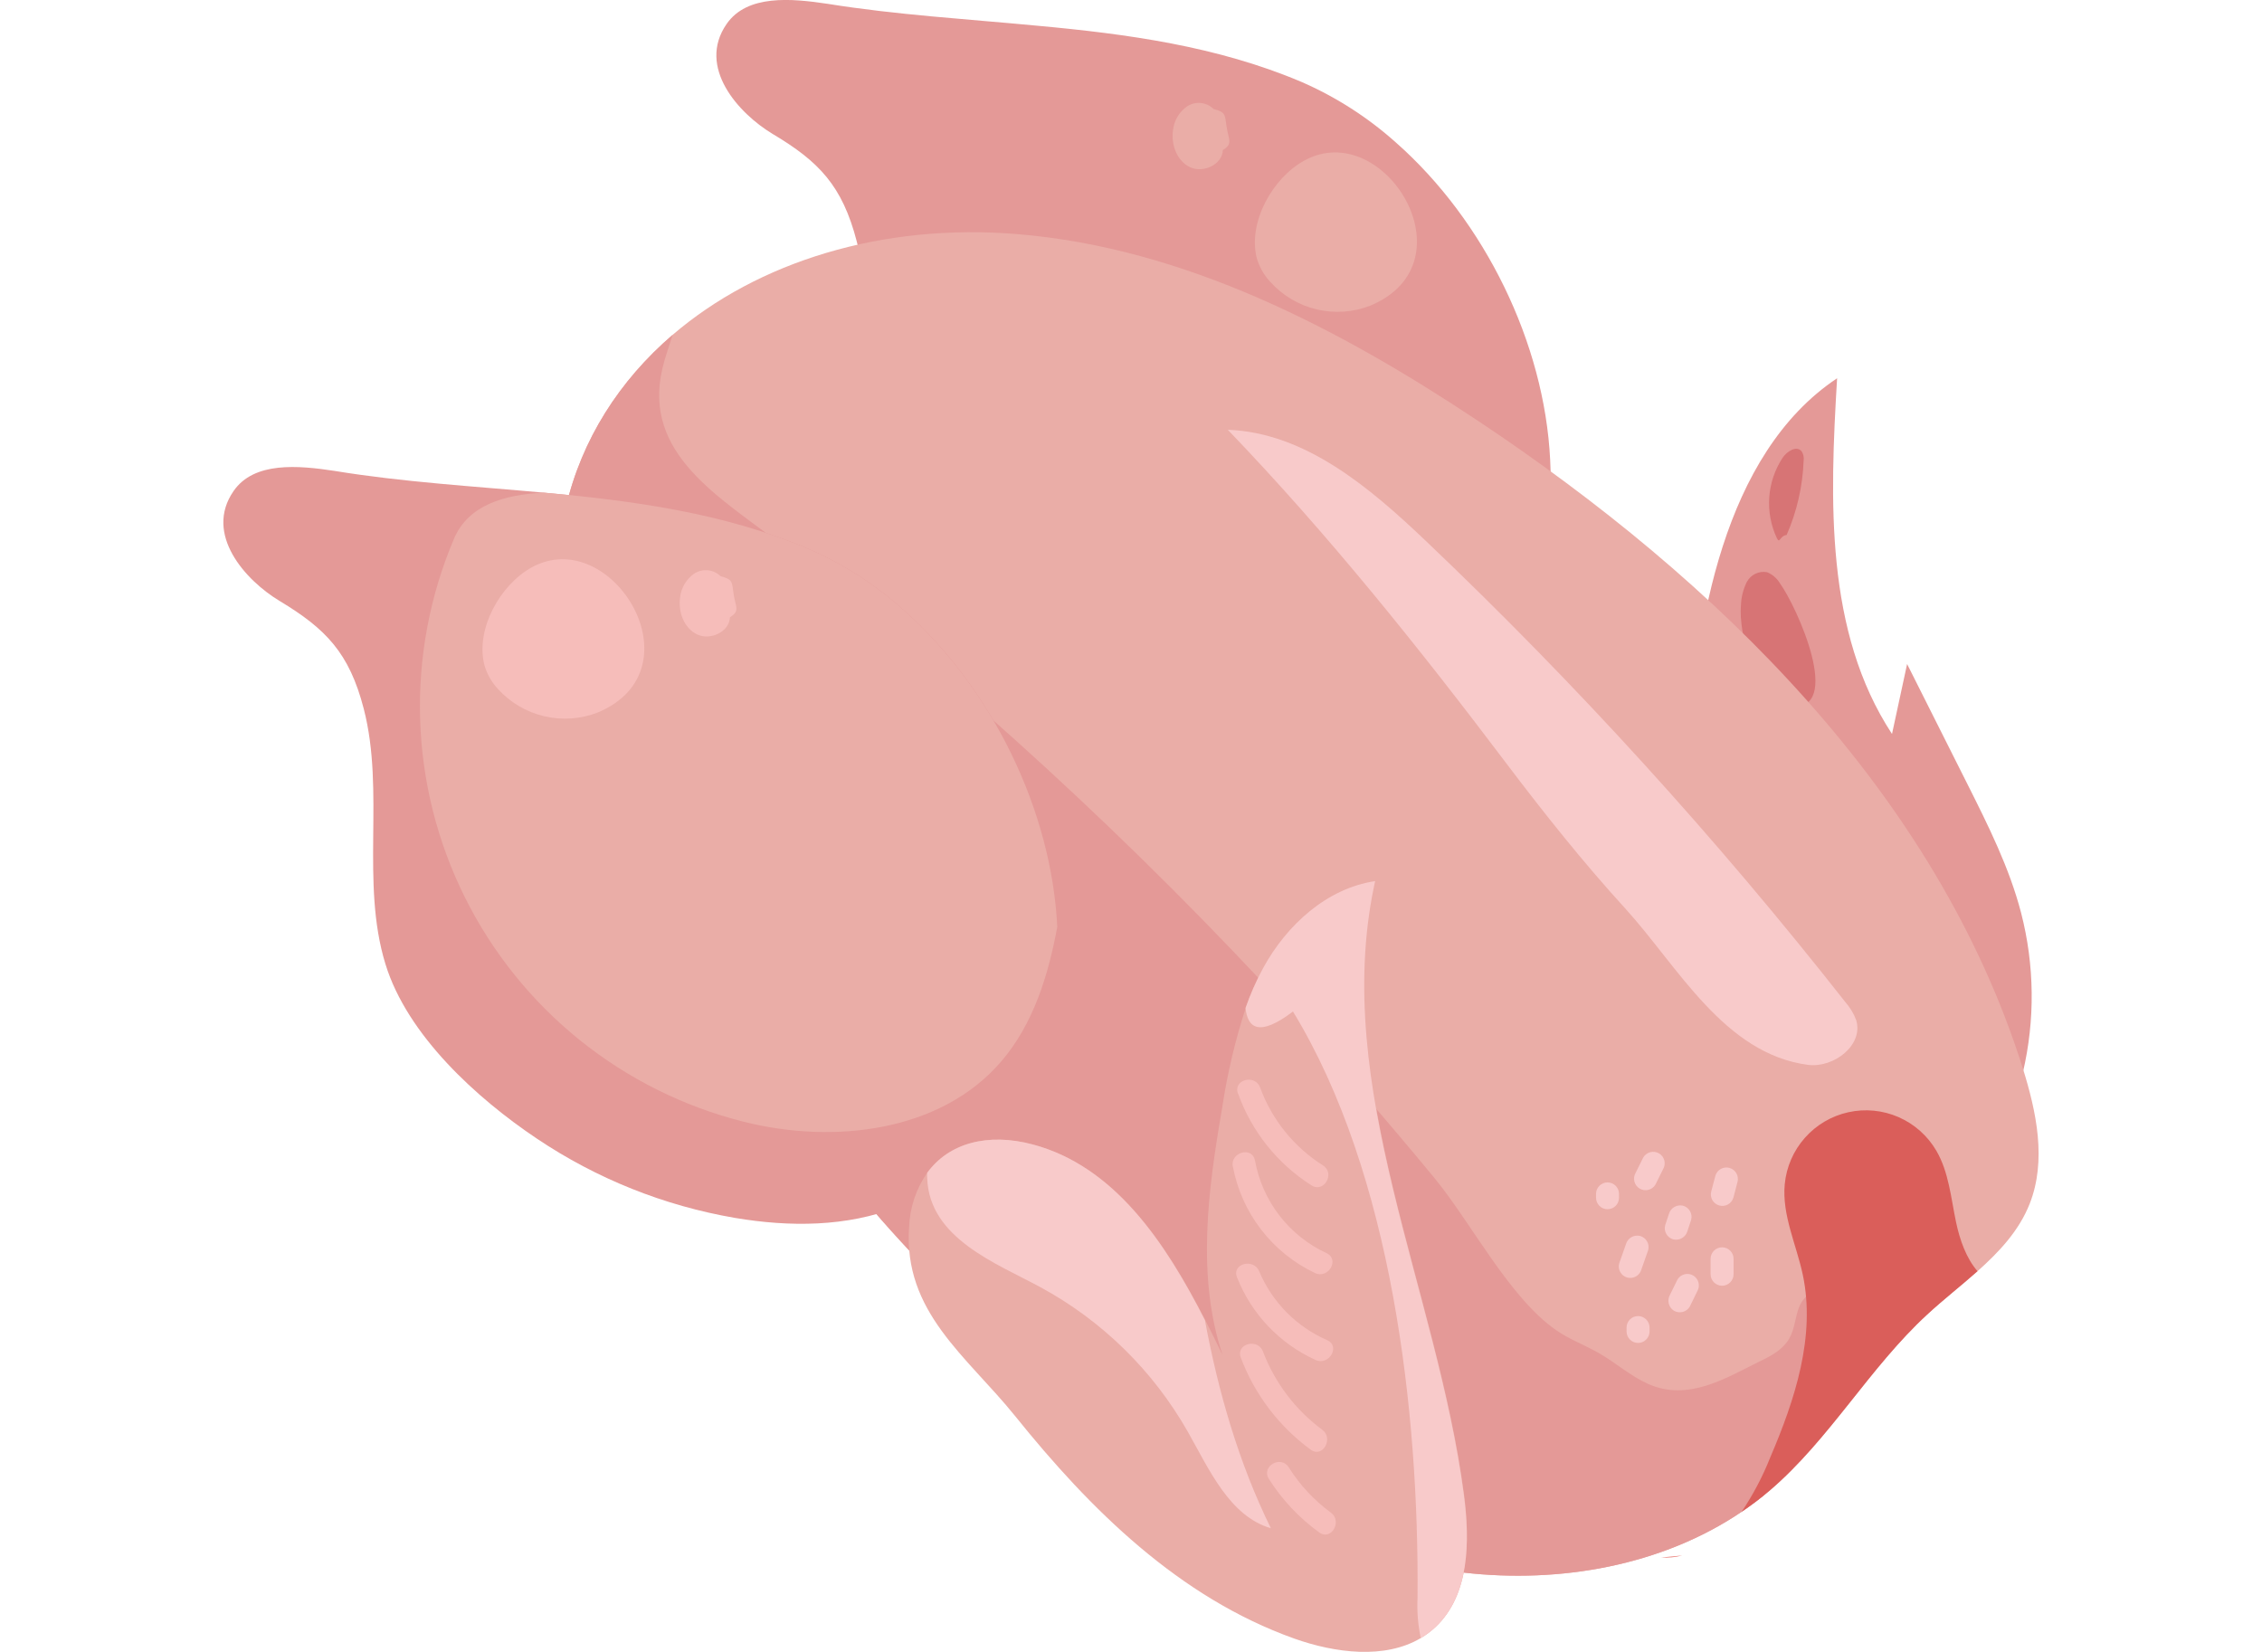 <svg width="89" height="65" viewBox="0 0 89 81" fill="none" xmlns="http://www.w3.org/2000/svg">
<g clip-path="url(#clip0)">
<path d="M64.672 27.149C63.751 31.12 61.041 34.777 57.246 36.267C54.73 37.254 51.929 37.257 49.264 36.809C45.785 36.214 42.471 34.889 39.541 32.921C36.616 30.959 33.189 27.862 32.117 24.36C30.889 20.353 32.117 15.912 31.055 11.845C30.346 9.1 29.193 7.917 26.933 6.57C25.255 5.562 23.209 3.296 24.669 1.181C25.675 -0.284 27.857 -0.078 29.616 0.186C32.98 0.728 36.44 0.932 39.88 1.259C44.319 1.665 48.725 2.266 52.845 4.011C54.548 4.751 56.12 5.76 57.502 7C61.841 10.833 64.77 16.821 65.052 22.547C65.139 24.091 65.011 25.64 64.672 27.149V27.149Z" fill="#E49997"/>
<path d="M50.665 12.651C50.791 13.09 51.021 13.493 51.334 13.826C51.937 14.495 52.729 14.964 53.605 15.172C54.48 15.379 55.398 15.315 56.236 14.987C61.302 12.865 56.908 5.729 53.003 7.871C51.445 8.72 50.225 10.893 50.665 12.651Z" fill="#EAADA7"/>
<path d="M49.005 7.355C48.977 8.07 48.043 8.504 47.397 8.199C46.75 7.894 46.455 7.086 46.561 6.378C46.587 6.145 46.662 5.919 46.783 5.718C46.904 5.516 47.067 5.343 47.261 5.21C47.458 5.083 47.693 5.027 47.927 5.051C48.161 5.075 48.379 5.178 48.547 5.343C49.135 5.505 49.1 5.595 49.186 6.207C49.271 6.819 49.523 7.051 49.005 7.355Z" fill="#EAADA7"/>
<path d="M79.121 18.548C78.763 24.531 78.527 30.982 81.813 35.99L82.553 32.561L85.505 38.438C86.531 40.482 87.566 42.547 88.142 44.761C88.804 47.325 88.834 50.011 88.23 52.589C87.913 53.936 87.349 55.339 86.179 56.079C84.828 56.935 83.046 56.668 81.562 56.079C74.284 53.151 71.403 44.229 71.821 36.967C72.186 30.675 73.532 22.272 79.121 18.548Z" fill="#E49997"/>
<path d="M76.322 28.61C76.176 28.361 75.952 28.168 75.686 28.058C75.491 28.022 75.29 28.049 75.112 28.135C74.933 28.221 74.787 28.362 74.694 28.537C74.518 28.891 74.42 29.279 74.407 29.675C74.274 30.999 75.102 34.459 76.818 34.643C79.493 34.925 77.13 29.713 76.322 28.61Z" fill="#D77475"/>
<path d="M88.562 59.03C88.039 60.352 87.075 61.38 86.006 62.334C85.195 63.054 84.325 63.731 83.537 64.459C80.701 67.073 78.756 70.57 75.832 73.076C75.719 73.171 75.608 73.265 75.492 73.355C75.155 73.627 74.803 73.887 74.445 74.128C70.542 76.772 65.54 77.654 60.824 77.115C55.527 76.505 50.547 74.239 46.005 71.442C32.323 63.016 24.173 50.587 18.045 36.104C14.595 27.97 16.815 20.9 22.024 16.42C26.198 12.842 32.293 10.926 38.954 11.482C47.125 12.162 54.677 16.088 61.504 20.63C73.24 28.436 83.975 38.911 88.218 52.358C88.9 54.526 89.398 56.908 88.562 59.03Z" fill="#EAADA7"/>
<path d="M75.492 73.356C75.155 73.627 74.803 73.887 74.445 74.129C70.542 76.773 65.54 77.654 60.824 77.115C55.527 76.506 50.547 74.239 46.005 71.442C32.323 63.017 24.173 50.588 18.045 36.104C14.595 27.971 16.815 20.9 22.024 16.42C21.855 16.979 21.644 17.541 21.52 18.087C20.547 22.272 24.361 24.382 27.276 26.649C36.294 33.613 44.7 41.337 52.402 49.736C54.797 52.35 57.123 55.026 59.377 57.764C61.174 59.945 63.031 63.611 65.336 65.22C66 65.683 66.773 65.963 67.472 66.368C68.285 66.839 68.997 67.478 69.856 67.861C71.823 68.74 73.658 67.577 75.371 66.733C75.907 66.481 76.466 66.167 76.766 65.65C77.065 65.134 77.055 64.58 77.269 64.067C77.483 63.553 78.056 63.08 78.552 63.329C78.628 63.986 79.627 64.286 80.049 63.777C80.241 67.421 78.165 70.832 75.492 73.356Z" fill="#E49997"/>
<path d="M40.499 50.061C39.578 54.034 36.868 57.691 33.073 59.181C30.557 60.168 27.753 60.171 25.091 59.722C21.612 59.127 18.298 57.801 15.368 55.832C12.444 53.873 9.016 50.773 7.944 47.271C6.714 43.265 7.932 38.823 6.882 34.759C6.173 32.012 5.018 30.831 2.76 29.471C1.082 28.464 -0.964 26.198 0.496 24.082C1.502 22.617 3.684 22.823 5.443 23.09C8.807 23.642 12.273 23.843 15.71 24.158C20.151 24.563 24.558 25.165 28.674 26.91C30.378 27.649 31.952 28.658 33.335 29.899C37.67 33.734 40.602 39.719 40.884 45.448C40.971 46.996 40.841 48.549 40.499 50.061V50.061Z" fill="#E49997"/>
<path d="M40.885 45.448C40.447 47.825 39.712 50.209 38.147 52.037C35.182 55.505 29.926 56.119 25.504 55.004C22.565 54.263 19.821 52.894 17.461 50.992C15.101 49.089 13.18 46.698 11.831 43.983C10.482 41.267 9.736 38.291 9.645 35.26C9.554 32.228 10.12 29.213 11.304 26.422C12.011 24.757 13.765 24.259 15.71 24.155C20.152 24.561 24.558 25.163 28.675 26.907C30.379 27.646 31.953 28.656 33.335 29.896C37.671 33.741 40.603 39.709 40.885 45.448Z" fill="#EAADA7"/>
<path d="M70.484 76.375L71.529 76.274C71.188 76.362 70.836 76.396 70.484 76.375Z" fill="#EA807A"/>
<path d="M86.005 62.334C85.195 63.054 84.324 63.731 83.537 64.459C80.701 67.073 78.756 70.57 75.832 73.076C75.388 73.455 74.922 73.808 74.438 74.133C75 73.298 75.471 72.404 75.842 71.467C77.055 68.634 78.076 65.529 77.44 62.515C77.125 61.027 76.41 59.579 76.554 58.066C76.634 57.224 76.979 56.428 77.54 55.795C78.1 55.161 78.847 54.721 79.672 54.539C80.498 54.356 81.36 54.441 82.135 54.779C82.91 55.118 83.557 55.694 83.985 56.424C84.601 57.479 84.702 58.741 84.954 59.937C85.137 60.793 85.447 61.692 86.005 62.334Z" fill="#DA5E5A"/>
<path d="M76.647 26.233C77.151 25.079 77.434 23.84 77.48 22.582C77.503 22.423 77.467 22.261 77.379 22.126C77.128 21.837 76.667 22.126 76.453 22.441C76.072 23.019 75.845 23.685 75.795 24.376C75.745 25.067 75.873 25.759 76.166 26.387C76.317 26.691 76.302 26.271 76.647 26.233Z" fill="#D77475"/>
<path d="M77.699 52.217C73.577 51.678 71.307 47.375 68.743 44.559C66.675 42.293 64.755 39.881 62.91 37.441C58.632 31.773 54.178 26.208 49.246 21.074C53.043 21.215 56.206 23.907 58.959 26.528C66.347 33.557 73.218 41.111 79.518 49.13C79.752 49.394 79.936 49.698 80.059 50.029C80.422 51.247 78.962 52.375 77.699 52.217Z" fill="#F8CACA"/>
<path d="M73.15 57.663C73.082 57.915 73.016 58.166 72.951 58.418C72.911 58.562 72.93 58.717 73.004 58.847C73.078 58.977 73.201 59.072 73.345 59.112C73.489 59.152 73.643 59.133 73.773 59.059C73.903 58.985 73.998 58.862 74.038 58.718C74.103 58.466 74.169 58.214 74.237 57.962C74.276 57.818 74.257 57.664 74.183 57.534C74.11 57.404 73.987 57.309 73.843 57.269C73.699 57.229 73.545 57.248 73.415 57.322C73.285 57.396 73.189 57.519 73.15 57.663V57.663Z" fill="#F8CACA"/>
<path d="M72.918 61.727V62.483C72.918 62.632 72.977 62.776 73.083 62.881C73.189 62.987 73.332 63.047 73.482 63.047C73.631 63.047 73.775 62.987 73.88 62.881C73.986 62.776 74.045 62.632 74.045 62.483V61.727C74.045 61.578 73.986 61.434 73.88 61.328C73.775 61.222 73.631 61.163 73.482 61.163C73.332 61.163 73.189 61.222 73.083 61.328C72.977 61.434 72.918 61.578 72.918 61.727Z" fill="#F8CACA"/>
<path d="M70.877 59.519C70.817 59.705 70.754 59.892 70.691 60.081C70.653 60.224 70.672 60.377 70.746 60.507C70.819 60.636 70.94 60.732 71.083 60.773C71.227 60.809 71.38 60.789 71.509 60.715C71.638 60.642 71.735 60.522 71.778 60.38C71.841 60.191 71.901 60.005 71.964 59.819C72.003 59.675 71.984 59.521 71.91 59.391C71.837 59.261 71.715 59.165 71.572 59.124C71.427 59.088 71.275 59.109 71.145 59.182C71.016 59.256 70.92 59.376 70.877 59.519V59.519Z" fill="#F8CACA"/>
<path d="M71.292 62.747L70.922 63.502C70.85 63.633 70.831 63.786 70.869 63.93C70.907 64.074 70.999 64.198 71.126 64.275C71.256 64.349 71.409 64.369 71.553 64.331C71.697 64.293 71.82 64.2 71.896 64.072L72.266 63.316C72.303 63.252 72.328 63.181 72.338 63.108C72.348 63.035 72.343 62.96 72.325 62.888C72.306 62.816 72.273 62.749 72.228 62.69C72.183 62.631 72.127 62.582 72.064 62.544C72 62.507 71.929 62.483 71.856 62.472C71.782 62.462 71.708 62.467 71.636 62.486C71.564 62.505 71.497 62.537 71.438 62.582C71.379 62.627 71.33 62.683 71.292 62.747V62.747Z" fill="#F8CACA"/>
<path d="M69.617 56.757L69.242 57.512C69.166 57.641 69.145 57.795 69.182 57.94C69.22 58.085 69.314 58.209 69.443 58.285C69.572 58.361 69.726 58.382 69.871 58.344C70.016 58.307 70.14 58.213 70.216 58.084C70.339 57.832 70.467 57.58 70.59 57.328C70.666 57.199 70.687 57.045 70.649 56.9C70.611 56.756 70.517 56.632 70.388 56.556C70.259 56.481 70.105 56.46 69.96 56.498C69.816 56.536 69.692 56.63 69.617 56.759V56.757Z" fill="#F8CACA"/>
<path d="M68.771 61C68.661 61.317 68.547 61.634 68.437 61.949C68.397 62.093 68.415 62.247 68.489 62.378C68.563 62.508 68.685 62.604 68.829 62.644C68.973 62.684 69.127 62.665 69.258 62.591C69.388 62.518 69.484 62.395 69.524 62.251L69.858 61.299C69.896 61.155 69.877 61.002 69.803 60.873C69.73 60.743 69.609 60.648 69.466 60.607C69.322 60.57 69.169 60.59 69.04 60.663C68.91 60.737 68.814 60.857 68.771 61V61Z" fill="#F8CACA"/>
<path d="M67.301 58.544V58.731C67.301 58.88 67.36 59.024 67.466 59.13C67.572 59.236 67.715 59.295 67.865 59.295C68.014 59.295 68.157 59.236 68.263 59.13C68.369 59.024 68.428 58.88 68.428 58.731V58.544C68.428 58.395 68.369 58.252 68.263 58.146C68.157 58.04 68.014 57.98 67.865 57.98C67.715 57.98 67.572 58.04 67.466 58.146C67.36 58.252 67.301 58.395 67.301 58.544Z" fill="#F8CACA"/>
<path d="M68.798 65.099V65.288C68.798 65.437 68.857 65.581 68.963 65.686C69.069 65.792 69.212 65.852 69.362 65.852C69.511 65.852 69.654 65.792 69.76 65.686C69.866 65.581 69.925 65.437 69.925 65.288V65.099C69.925 64.949 69.866 64.806 69.76 64.7C69.654 64.594 69.511 64.535 69.362 64.535C69.212 64.535 69.069 64.594 68.963 64.7C68.857 64.806 68.798 64.949 68.798 65.099Z" fill="#F8CACA"/>
<path d="M59.427 79.786C59.208 79.992 58.967 80.173 58.708 80.325C56.946 81.373 54.51 81.061 52.502 80.348C46.858 78.334 42.502 74.02 38.823 69.442C36.455 66.504 33.322 64.338 33.621 60.153C33.659 59.206 33.967 58.288 34.507 57.509C35.572 56.044 37.482 55.535 39.676 56.117C44.306 57.346 46.908 62.13 48.987 66.441C47.706 62.566 48.275 58.35 48.969 54.329C49.218 52.661 49.606 51.017 50.129 49.414C50.365 48.738 50.654 48.082 50.995 47.452C52.147 45.347 54.11 43.552 56.483 43.194C56.465 43.272 56.45 43.35 56.433 43.428C54.364 53.334 59.513 63.238 60.834 73.295C61.121 75.586 61.101 78.213 59.427 79.786Z" fill="#EAADA7"/>
<path d="M39.676 56.117C37.482 55.535 35.572 56.044 34.508 57.51C34.501 57.599 34.501 57.689 34.508 57.779C34.611 60.723 37.9 61.949 40.044 63.11C43.076 64.751 45.586 67.211 47.288 70.211C48.343 72.074 49.334 74.345 51.358 74.939C49.8 71.767 48.796 68.332 48.124 64.734C46.189 60.937 43.697 57.185 39.676 56.117Z" fill="#F8CACA"/>
<path d="M59.427 79.787C59.208 79.992 58.966 80.173 58.707 80.325C58.57 79.674 58.516 79.007 58.549 78.341C58.627 69.216 57.291 57.547 52.441 49.6C50.786 50.859 50.212 50.414 50.116 49.424C50.352 48.748 50.641 48.092 50.982 47.463C52.134 45.358 54.097 43.562 56.47 43.205C56.453 43.283 56.437 43.361 56.42 43.439C54.351 53.345 59.5 63.248 60.821 73.305C61.12 75.586 61.1 78.213 59.427 79.787Z" fill="#F8CACA"/>
<path d="M49.754 53.634C50.42 55.488 51.684 57.068 53.347 58.124C53.959 58.517 54.525 57.539 53.916 57.149C52.494 56.251 51.409 54.907 50.831 53.327C50.579 52.65 49.495 52.942 49.744 53.627L49.754 53.634Z" fill="#F6BDBA"/>
<path d="M49.495 57.202C49.707 58.328 50.182 59.389 50.882 60.296C51.582 61.204 52.486 61.933 53.521 62.424C54.173 62.732 54.746 61.76 54.09 61.45C53.183 61.03 52.391 60.399 51.78 59.608C51.169 58.817 50.757 57.891 50.579 56.907C50.443 56.195 49.356 56.497 49.492 57.207L49.495 57.202Z" fill="#F6BDBA"/>
<path d="M49.699 62.639C50.41 64.437 51.791 65.889 53.552 66.688C54.206 66.985 54.782 66.013 54.12 65.716C52.616 65.062 51.421 63.852 50.786 62.339C50.512 61.677 49.422 61.967 49.699 62.639V62.639Z" fill="#F6BDBA"/>
<path d="M49.883 66.572C50.563 68.376 51.753 69.944 53.308 71.084C53.892 71.517 54.453 70.537 53.877 70.109C52.561 69.135 51.552 67.803 50.97 66.272C50.719 65.6 49.624 65.892 49.883 66.572V66.572Z" fill="#F6BDBA"/>
<path d="M51.259 72.519C51.908 73.543 52.746 74.433 53.728 75.143C54.317 75.571 54.878 74.594 54.299 74.171C53.476 73.568 52.775 72.814 52.233 71.95C51.846 71.338 50.869 71.905 51.259 72.519Z" fill="#F6BDBA"/>
<path d="M12.793 32.601C12.917 33.039 13.143 33.441 13.452 33.775C14.055 34.443 14.847 34.912 15.722 35.12C16.598 35.328 17.516 35.264 18.354 34.938C23.42 32.813 19.026 25.679 15.121 27.819C13.573 28.668 12.353 30.843 12.793 32.601Z" fill="#F6BDBA"/>
<path d="M24.837 30.267C24.809 30.982 23.875 31.418 23.229 31.11C22.582 30.803 22.287 30 22.393 29.29C22.419 29.056 22.495 28.831 22.616 28.629C22.736 28.428 22.899 28.255 23.093 28.122C23.291 27.996 23.525 27.94 23.759 27.965C23.992 27.989 24.211 28.091 24.379 28.255C24.967 28.416 24.932 28.507 25.015 29.121C25.098 29.736 25.355 29.95 24.837 30.267Z" fill="#F6BDBA"/>
</g>
<defs>
<clipPath id="clip0">
<rect width="89" height="81" fill="white"/>
</clipPath>
</defs>
</svg>
